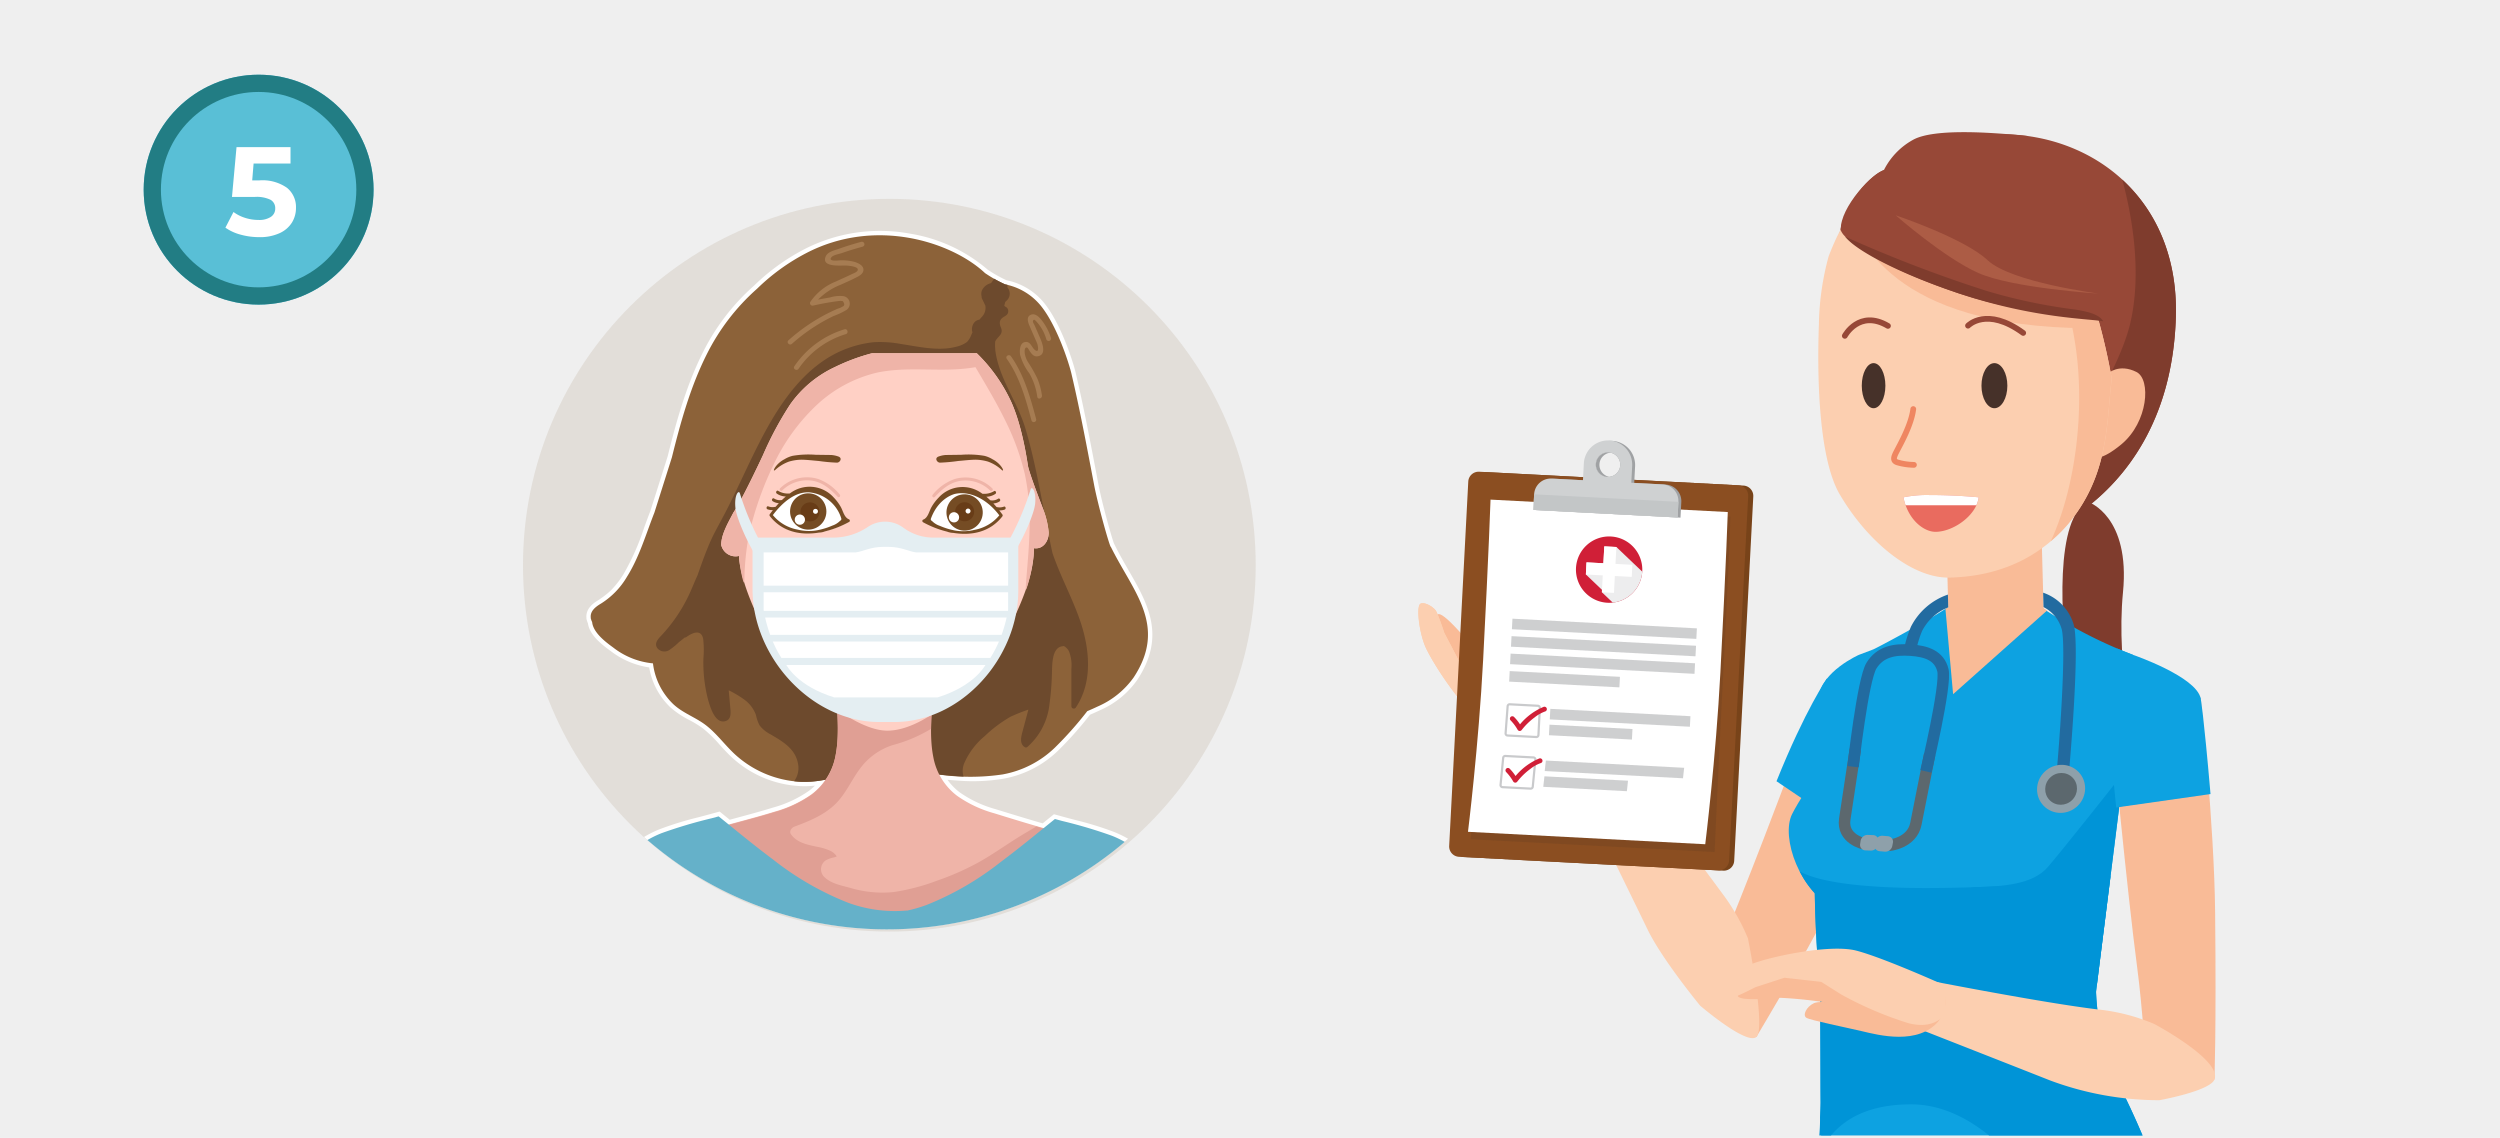 <svg xmlns="http://www.w3.org/2000/svg" width="435" height="198" viewBox="0 0 435 198">
  <g id="Grupo_4535" data-name="Grupo 4535" transform="translate(-595 -754)">
    <g id="Grupo_4498" data-name="Grupo 4498">
      <g id="Grupo_4460" data-name="Grupo 4460">
        <rect id="Rectángulo_937" data-name="Rectángulo 937" width="435" height="198" transform="translate(595 754)" fill="#efefef"/>
        <g id="Grupo_3578" data-name="Grupo 3578" transform="translate(160.218 508.317)">
          <path id="Trazado_3349" data-name="Trazado 3349" d="M439.478,580.266s5.727-13.729,11.939-30.164c5.382-14.239,8.616-21.6,8.616-21.6l8.316,17.87s-3.5,11.412-6.064,18.012c-2.492,6.408-14.549,26.5-14.549,26.5Z" transform="translate(292.643 -164.752)" fill="#f9bb97"/>
          <path id="Trazado_3350" data-name="Trazado 3350" d="M513.705,528.5s-3.733,5.306-8.783,17.872l14.8,9.987,3.83-10.321-8.159-16.721Z" transform="translate(238.971 -164.752)" fill="#0da2e1"/>
          <path id="Trazado_3351" data-name="Trazado 3351" d="M328.137,611.093a35.369,35.369,0,0,0-4.448-7.792c-3.195-4.371-21.777-29.216-21.777-29.216l-6.489,4.232s12.695,25.94,15.236,31.2,9.165,13.288,9.165,13.288,8.047,6.9,9.769,5.456S328.137,611.093,328.137,611.093Z" transform="translate(410.785 -202.137)" fill="#fccfb0"/>
          <path id="Trazado_3352" data-name="Trazado 3352" d="M589.06,1.956c-15.758,0-21.6,6.654-25.363,12.464-7.69,11.872-1.484,34.064-1.484,34.064l36.818,21.652a38.438,38.438,0,0,0,4.733-3.1c6.432-4.894,15.114-14.779,15.688-33.194C620.089,13.476,605.257,1.956,589.06,1.956Z" transform="translate(193.926 267.079)" fill="#974837"/>
          <path id="Trazado_3353" data-name="Trazado 3353" d="M786.053,357.849s7.274,2.463,5.973,15.7,2.413,27.957,2.413,27.957-10.249-5.325-11.773-13.968S780.112,360.026,786.053,357.849Z" transform="translate(12.155 -24.797)" fill="#7f3c2d"/>
          <path id="Trazado_3354" data-name="Trazado 3354" d="M560.194,31.955s-.023-10.347,1.292-15.5c.977-3.828,4.25-8.364,7.48-9.913a12.312,12.312,0,0,1,5.3-5.348c3.643-1.754,12.516-1.266,19.749-.521Z" transform="translate(193.642 268.683)" fill="#974837"/>
          <path id="Trazado_3355" data-name="Trazado 3355" d="M762.634,45.9c1.389,5.075,3.567,15.439,1.438,24.8-2.239,9.852-13.118,25.218-18.27,32.1l5.735,3.373a38.439,38.439,0,0,0,4.734-3.1c6.432-4.894,15.114-14.779,15.689-33.194C772.285,59.438,768.539,51.33,762.634,45.9Z" transform="translate(41.42 231.04)" fill="#7f3c2d"/>
          <path id="Trazado_3356" data-name="Trazado 3356" d="M545.426,508.807c.553-4.558,7.051-7.42,7.051-7.42l2.438-.921.008,21.607Z" transform="translate(205.753 -141.76)" fill="#0da2e1"/>
          <path id="Trazado_3357" data-name="Trazado 3357" d="M602.879,450.793c-3.222-2.159-12.673-1.35-15.894.81s-12.008,6.853-12.618,7.084c-2.729,4.413-5.7,18.834-5.158,21.607h48.668l1.74-20.686A78.313,78.313,0,0,1,602.879,450.793Z" transform="translate(186.3 -99.98)" fill="#0da2e1"/>
          <path id="Trazado_3358" data-name="Trazado 3358" d="M668.32,451.6l1.336,14.853,16.362-14.57c-.7-.4-1.316-.766-1.8-1.093C680.992,448.633,671.542,449.443,668.32,451.6Z" transform="translate(104.965 -99.98)" fill="#f9bb97"/>
          <path id="Trazado_3359" data-name="Trazado 3359" d="M834.954,508.218c-.768-3.834-11.788-7.6-11.788-7.6l-2.766-1.089c-6.717,6.3-.515,21.775,1.026,21.775Z" transform="translate(-17.248 -140.995)" fill="#0da2e1"/>
          <path id="Trazado_3360" data-name="Trazado 3360" d="M669.75,359.587l.27,10.388s2.159,2.833,7.42,2.833a15.449,15.449,0,0,0,9.148-3.332l-.561-20.891Z" transform="translate(103.792 -17.199)" fill="#f9bb97"/>
          <path id="Trazado_3361" data-name="Trazado 3361" d="M547.229,856.12h55.922c-1.388-3.264-2.825-6.354-4.229-9.056-3.777-7.268-3.865-16.031-3.865-16.031H547.033s.084,7.667.084,16.031C547.117,850.7,547.173,853.476,547.229,856.12Z" transform="translate(204.435 -412.866)" fill="#0da2e1"/>
          <path id="Trazado_3362" data-name="Trazado 3362" d="M542.341,591.428c-1.619,13.851,1.432,38.252,1.432,38.252h45.876l6.984-55.6H547.872S543.376,582.566,542.341,591.428Z" transform="translate(208.672 -202.137)" fill="#0da2e1"/>
          <path id="Trazado_3363" data-name="Trazado 3363" d="M527.287,574.085s-7.91,11.332-9.934,15.38,1.349,13.626,7.69,16.594h2.918l3.642-25.767,2.024-6.206Z" transform="translate(229.257 -202.137)" fill="#0da2e1"/>
          <path id="Trazado_3364" data-name="Trazado 3364" d="M717.122,619.761s-10.586,13.418-13.192,16.412-7.7,3.358-12.687,3.477,7.155,11.5,7.155,11.5,7.136,2.833,14.087,5.522Z" transform="translate(87.15 -239.597)" fill="#0094d7"/>
          <path id="Trazado_3365" data-name="Trazado 3365" d="M527.865,716.018l.016.028c.18.3.371.6.569.891.024.035.046.071.071.106.182.264.374.52.57.773.042.053.08.109.122.162.235.295.479.581.734.856.082,5.971.5,12.166.93,17.057h-.015s.084,7.667.084,16.031q0,1.655.014,3.275c0,.491-.107,2.24-.1,2.731.013,1.208-.054,2.137-.123,3.05h2.032c2.395-2.813,6.419-5.413,13.946-5.413,4.842,0,9.394,2.054,13.556,5.413h26.711c-1.388-3.264-2.825-6.354-4.229-9.056a30.118,30.118,0,0,1-1.926-4.684,43.347,43.347,0,0,1-1.937-11.219q0-.053,0-.083l2.521-20.066c-9.4,1.571-24.641,2.056-32.116,2.056-8.679,0-17.921-.653-21.976-2.9h0Q527.574,715.527,527.865,716.018Z" transform="translate(220.606 -317.723)" fill="#0094d7"/>
          <path id="Trazado_3366" data-name="Trazado 3366" d="M572.56,597.111l-1.835,12.13c-.52,3.437,3.294,4.27,3.294,4.27" transform="translate(185.045 -221.021)" fill="none" stroke="#5c686e" stroke-miterlimit="10" stroke-width="2"/>
          <path id="Trazado_3367" data-name="Trazado 3367" d="M587.639,682.5l-.94-.038a.951.951,0,0,1-.91-1.122l.081-.539a1.24,1.24,0,0,1,1.237-1.035l.939.038a.951.951,0,0,1,.911,1.122l-.081.539A1.24,1.24,0,0,1,587.639,682.5Z" transform="translate(172.661 -288.811)" fill="#8ea0aa"/>
          <path id="Trazado_3368" data-name="Trazado 3368" d="M620.749,601.747l-2.4,12.094c-.68,3.427-4.7,3.755-4.7,3.755" transform="translate(149.801 -224.823)" fill="none" stroke="#5c686e" stroke-miterlimit="10" stroke-width="2"/>
          <path id="Trazado_3369" data-name="Trazado 3369" d="M600.644,683.247l.932.082a1.237,1.237,0,0,0,1.278-.981l.107-.538a.953.953,0,0,0-.851-1.169l-.932-.082a1.237,1.237,0,0,0-1.278.981l-.107.538A.953.953,0,0,0,600.644,683.247Z" transform="translate(161.183 -289.455)" fill="#8ea0aa"/>
          <path id="Trazado_3370" data-name="Trazado 3370" d="M591.675,521.973s3.591-15.039,2.957-17.6-2.867-3.316-5.675-3.5-5.252.274-6.757,2.7-3.2,17.583-3.2,17.583" transform="translate(178.215 -142.069)" fill="none" stroke="#226ba0" stroke-miterlimit="10" stroke-width="2"/>
          <path id="Trazado_3371" data-name="Trazado 3371" d="M636.507,449.477l-.057-2.19a11.348,11.348,0,0,0-6.422,5.573,19.512,19.512,0,0,0-1.1,3.38l2.1.3a17.088,17.088,0,0,1,.944-2.943,8.633,8.633,0,0,1,4.354-4.017C636.391,449.547,636.445,449.513,636.507,449.477Z" transform="translate(137.268 -98.147)" fill="#226ba0"/>
          <path id="Trazado_3372" data-name="Trazado 3372" d="M768.182,451.082a8.361,8.361,0,0,0-5.344-5.634l.067,2.507a6.153,6.153,0,0,1,3.167,3.867c.849,3.34-.511,21.483-1.017,26.215l2.159-.008C767.291,477.319,769.295,455.459,768.182,451.082Z" transform="translate(27.449 -96.639)" fill="#226ba0"/>
          <g id="Grupo_3569" data-name="Grupo 3569" transform="translate(787.497 377.032)">
            <ellipse id="Elipse_676" data-name="Elipse 676" cx="4.231" cy="4.134" rx="4.231" ry="4.134" transform="translate(0 5.949) rotate(-44.67)" fill="#8ea0aa"/>
            <ellipse id="Elipse_677" data-name="Elipse 677" cx="2.798" cy="2.734" rx="2.798" ry="2.734" transform="translate(2.004 5.937) rotate(-44.67)" fill="#5c686e"/>
          </g>
          <path id="Trazado_3373" data-name="Trazado 3373" d="M847.127,613.976s.347-7.855.128-29.134c-.157-15.222-2.512-37.216-2.512-37.216l-15.464,5.442s2.618,27.856,4.444,41.629c.9,6.816,1.5,16.64,1.5,16.64Z" transform="translate(-27.041 -180.437)" fill="#f9bb97"/>
          <path id="Trazado_3374" data-name="Trazado 3374" d="M842.054,543.832s.495,2.586,1.709,16.661l-16.414,2.338L826,549.071,841.469,543Z" transform="translate(-24.352 -176.643)" fill="#0da2e1"/>
          <path id="Trazado_3375" data-name="Trazado 3375" d="M670.823,840.731a54.538,54.538,0,0,1-19.057-3.453c-5.035-1.992-25.8-10.142-25.8-10.142l3.964-7.385s20.786,4.084,30.315,5.2a34.035,34.035,0,0,1,9.681,2.517s11.861,6.311,10.461,9.68C679.554,839.154,670.823,840.731,670.823,840.731Z" transform="translate(139.7 -403.612)" fill="#fccfb0"/>
          <path id="Trazado_3376" data-name="Trazado 3376" d="M814.982,229.358s1.889-1.754,4.92-.234c2.567,1.287,2.056,8.734-2.653,12.618-3.476,2.867-4.628,2.26-4.628,2.26Z" transform="translate(-13.379 81.282)" fill="#f9bb97"/>
          <path id="Trazado_3377" data-name="Trazado 3377" d="M435.76,237.5h0c0-.033-.007-.062-.01-.095Z" transform="translate(295.701 73.978)" fill="#fccfb0"/>
          <path id="Trazado_3378" data-name="Trazado 3378" d="M829.208,237.42c0,.033-.006.061-.01.093h0C829.2,237.483,829.2,237.451,829.208,237.42Z" transform="translate(-26.975 73.97)" fill="#fccfb0"/>
          <path id="Trazado_3379" data-name="Trazado 3379" d="M596.379,91.287s-3.823-23.478-11.819-27.525-17.219-4.677-23.55-4.677c-6.588.457-9.017,2.66-11.04,5.224-.534.677-1.4,2.042-2.833,5.734a47.565,47.565,0,0,0-1.7,11.882c-.363,10.05.1,23.545,3.622,29.547,4.934,8.413,12.714,14.654,19.15,14.488,10.27-.264,16.632-4.756,20.513-9.229,6.918-8.24,6.754-16.783,7.533-24.166.041-.385.089-.826.14-1.309Z" transform="translate(205.832 220.226)" fill="#fccfb0"/>
          <path id="Trazado_3380" data-name="Trazado 3380" d="M705.339,67.274A42.82,42.82,0,0,0,692.6,63.368c1.037.577,2,1.309,3.04,1.957,9.309,5.8,12.957,9.844,15.11,23.069,1.889,11.6.135,25.363-4.175,34.737a27.167,27.167,0,0,0,2.924-2.888c6.918-8.24,6.754-16.783,7.533-24.166.041-.385.089-.826.14-1.309l-.013.03S713.336,71.322,705.339,67.274Z" transform="translate(85.052 216.713)" fill="#f9bb97"/>
          <path id="Trazado_3381" data-name="Trazado 3381" d="M617.346,82.507c-1.52-7.125-4.175-16.4-8.025-18.8-6.476-4.047-13.944-4.677-19.071-4.677-4.483,0-10.613-.465-14.311,4.2C577.825,66.468,582.7,82.319,617.346,82.507Z" transform="translate(180.729 220.285)" fill="#f9bb97"/>
          <ellipse id="Elipse_678" data-name="Elipse 678" cx="2.055" cy="3.925" rx="2.055" ry="3.925" transform="translate(758.73 308.866)" fill="#463129"/>
          <ellipse id="Elipse_679" data-name="Elipse 679" cx="2.253" cy="3.925" rx="2.253" ry="3.925" transform="translate(779.557 308.866)" fill="#463129"/>
          <path id="Trazado_3382" data-name="Trazado 3382" d="M621.952,267.85c-.345,2.758-2.216,6.039-2.905,7.386-.455.89-.8,1.651.246,1.92a10.953,10.953,0,0,0,2.775.4" transform="translate(145.738 49.013)" fill="none" stroke="#ef8661" stroke-linecap="round" stroke-linejoin="round" stroke-width="1"/>
          <path id="Trazado_3383" data-name="Trazado 3383" d="M571.013,184.672s2.5-4.675,7.506-1.731" transform="translate(184.769 119.447)" fill="none" stroke="#974837" stroke-linecap="round" stroke-linejoin="round" stroke-width="1"/>
          <path id="Trazado_3384" data-name="Trazado 3384" d="M690.185,181.7s3.226-3.4,9.6,1.263" transform="translate(87.033 120.651)" fill="none" stroke="#974837" stroke-linecap="round" stroke-linejoin="round" stroke-width="1"/>
          <path id="Trazado_3385" data-name="Trazado 3385" d="M627.719,351.4c.769,3.878,3.519,6,5.576,6,3.079,0,7.122-2.833,7.521-6,0,0-3.7-.4-8.6-.4A20.187,20.187,0,0,0,627.719,351.4Z" transform="translate(138.263 -19.18)" fill="#e96b5f"/>
          <path id="Trazado_3386" data-name="Trazado 3386" d="M627.719,351.4a9.7,9.7,0,0,0,.38,1.383h12.3a4.754,4.754,0,0,0,.413-1.383s-3.7-.4-8.6-.4A20.187,20.187,0,0,0,627.719,351.4Z" transform="translate(138.263 -19.18)" fill="#fff"/>
          <path id="Trazado_3389" data-name="Trazado 3389" d="M540.994,832.741l.29.629s-6.08-1.057-7.416-.428-2.012,2.1-1.331,2.539,6.941,1.692,9.718,2.349,9.8,2.521,13.346-1.829c0,0,1.689-2.472.966-4.495S540.994,832.741,540.994,832.741Z" transform="translate(216.544 -412.71)" fill="#f9bb97"/>
          <path id="Trazado_3390" data-name="Trazado 3390" d="M481.76,815a72.744,72.744,0,0,0-7.409-.72c-1.6.093-7.064.652-7.286-.355a5.351,5.351,0,0,1,.159-2.27s10.863-2.456,11.025-2.427,7.286,1.2,7.434,1.307,3.357,3.5,3.357,3.5l-1.188,2.826Z" transform="translate(270.076 -394.982)" fill="#f9bb97"/>
          <path id="Trazado_3391" data-name="Trazado 3391" d="M469.676,797.773l-3.455-2.181-6.4-.717-5.067,1.653s-2.791,1.442-3.649,1.7-2.9-.306-2.865-1.114,2.78-3.173,5.439-4.435,13.879-3.766,18.657-2.519,15.463,6.074,15.463,6.074.528,4.806-.765,5.757-2.946,1.457-5.61.8A62.505,62.505,0,0,1,469.676,797.773Z" transform="translate(285.455 -379.065)" fill="#fccfb0"/>
          <path id="Trazado_3392" data-name="Trazado 3392" d="M247.534,495.536l1.115-1.119s-4.5-4.226-4.8-5.672.47-2.869,1.23-2.589,5.522,4.533,7.715,6.359,7.964,5.323,7.454,10.912c0,0-.522,2.948-2.454,3.888S247.534,495.536,247.534,495.536Z" transform="translate(453.134 -129.995)" fill="#f9bb97"/>
          <path id="Trazado_3393" data-name="Trazado 3393" d="M181.646,475.739a72.822,72.822,0,0,1-5.8-4.669c-1.076-1.184-4.592-5.408-5.454-4.844a5.347,5.347,0,0,0-1.474,1.733s6.044,9.354,6.179,9.447,6.044,4.242,6.226,4.268,4.847-.152,4.847-.152l1.128-2.85Z" transform="translate(514.534 -113.637)" fill="#f9bb97"/>
          <path id="Trazado_3394" data-name="Trazado 3394" d="M174.539,470.325l-3.994-.859-5.071-3.962-2.465-4.726s-.986-2.983-1.42-3.767-2.287-1.811-2.827-1.209-.233,4.213.784,6.974,7.282,12.4,11.568,14.852,15.3,6.478,15.3,6.478,3.74-3.065,3.481-4.649-1.086-3.1-3.45-4.5A62.493,62.493,0,0,0,174.539,470.325Z" transform="translate(523.08 -104.983)" fill="#fccfb0"/>
          <path id="Trazado_3395" data-name="Trazado 3395" d="M174.539,470.325l-3.994-.859-5.071-3.962-2.465-4.726s-.986-2.983-1.42-3.767-2.287-1.811-2.827-1.209-.233,4.213.784,6.974,7.282,12.4,11.568,14.852,15.3,6.478,15.3,6.478,3.74-3.065,3.481-4.649-1.086-3.1-3.45-4.5a62.493,62.493,0,0,0-11.9-4.639Z" transform="translate(523.08 -104.983)" fill="#fccfb0"/>
          <path id="Trazado_3399" data-name="Trazado 3399" d="M567.156,47.143c.1,1.592,7.46,6.707,20.628,11.091s24.049,3.575,26.2,5.4c0,0-.069-9.916-3.4-15.582s-16.495-11.535-25.5-10.658c-3.711.361-7.31-.845-10.4-.6C572.957,36.924,566.92,43.231,567.156,47.143Z" transform="translate(187.937 238.538)" fill="#974837"/>
          <path id="Trazado_3400" data-name="Trazado 3400" d="M620.216,80.41s8.455,7.42,14.415,10.051,20.93,3.575,20.93,3.575-15.247-1.956-19.336-5.8S620.216,80.41,620.216,80.41Z" transform="translate(144.416 202.737)" fill="#ac5c45"/>
          <g id="Grupo_3573" data-name="Grupo 3573" transform="translate(755.854 286.868)">
            <path id="Trazado_3401" data-name="Trazado 3401" d="M596.126,110.565a231.54,231.54,0,0,1-24.709-9.466c1.639,2.208,8.846,6.235,19.867,9.9,13.168,4.385,22.687,4.345,25.027,4.832-.693-1.214-2.555-1.665-4.813-2.047A95.017,95.017,0,0,1,596.126,110.565Z" transform="translate(-571.417 -101.099)" fill="#7f3c2d"/>
          </g>
        </g>
        <g id="Grupo_3579" data-name="Grupo 3579" transform="translate(847.152 830.639)">
          <path id="Trazado_1711" data-name="Trazado 1711" d="M567.68,251.651a1.808,1.808,0,0,0,1.711,1.9l45.093,2.363a1.807,1.807,0,0,0,1.9-1.711l3.322-63.393a1.808,1.808,0,0,0-1.711-1.9L572.9,186.547a1.808,1.808,0,0,0-1.9,1.711Z" transform="translate(-566.786 -181.059)" fill="#784319"/>
          <path id="Trazado_1712" data-name="Trazado 1712" d="M563.7,251.442a1.808,1.808,0,0,0,1.711,1.9l45.093,2.363a1.809,1.809,0,0,0,1.9-1.711l3.322-63.393a1.809,1.809,0,0,0-1.712-1.9l-45.092-2.363a1.808,1.808,0,0,0-1.9,1.711Z" transform="translate(-563.695 -180.896)" fill="#8b4e21"/>
          <path id="Trazado_1713" data-name="Trazado 1713" d="M625.535,213.707l-41.283-2.163s-.286,8.8-1.287,27.913c-.781,14.908-2.663,30.4-2.663,30.4l42.476,2.226s.688-15.552,1.469-30.459C625.249,222.508,625.535,213.707,625.535,213.707Z" transform="translate(-576.582 -200.458)" fill="#231f20" opacity="0.1" style="mix-blend-mode: multiply;isolation: isolate"/>
          <path id="Trazado_1714" data-name="Trazado 1714" d="M623.527,210.171l-41.283-2.164s-.286,8.8-1.288,27.915c-.781,14.907-2.636,29.887-2.636,29.887l41.284,2.163s1.855-14.98,2.636-29.887C623.241,218.972,623.527,210.171,623.527,210.171Z" transform="translate(-575.044 -197.713)" fill="#fff"/>
          <g id="Grupo_3134" data-name="Grupo 3134" transform="translate(14.644)">
            <path id="Trazado_1715" data-name="Trazado 1715" d="M653.849,169.821l-5.455-.286.154-2.931a4.211,4.211,0,0,0-8.41-.441l-.154,2.931-5.455-.286a2.894,2.894,0,0,0-3.041,2.738l-.142,2.718,25.1,1.315.142-2.718A2.894,2.894,0,0,0,653.849,169.821Zm-10.128-1.339a2.128,2.128,0,1,1,2.237-2.014A2.127,2.127,0,0,1,643.721,168.483Z" transform="translate(-630.835 -162.147)" fill="#a0a2a4"/>
            <path id="Trazado_1716" data-name="Trazado 1716" d="M651.571,169.7l-5.455-.286.153-2.931a4.21,4.21,0,0,0-8.409-.441l-.154,2.931-5.456-.286a2.894,2.894,0,0,0-3.04,2.738l-.143,2.718,25.1,1.316.143-2.718A2.9,2.9,0,0,0,651.571,169.7Zm-9.618-1.312a2.128,2.128,0,1,1,2.237-2.014A2.127,2.127,0,0,1,641.953,168.39Z" transform="translate(-629.067 -162.055)" fill="#cfd1d2"/>
            <rect id="Rectángulo_945" data-name="Rectángulo 945" width="2.722" height="25.134" transform="matrix(0.052, -0.999, 0.999, 0.052, 0, 12.092)" fill="#c3c6c7"/>
            <path id="Trazado_1717" data-name="Trazado 1717" d="M679.83,171.353a2.08,2.08,0,0,1,.317.043,2.126,2.126,0,0,0-.22,4.2,2.19,2.19,0,0,1-.319.009,2.128,2.128,0,0,1,.223-4.25Z" transform="translate(-666.721 -169.268)" fill="#a0a2a4"/>
          </g>
          <rect id="Rectángulo_946" data-name="Rectángulo 946" width="1.837" height="32.136" transform="translate(10.918 32.847) rotate(-87)" fill="#9fa1a3" opacity="0.5"/>
          <rect id="Rectángulo_947" data-name="Rectángulo 947" width="1.837" height="32.136" transform="matrix(0.052, -0.999, 0.999, 0.052, 10.759, 35.886)" fill="#9fa1a3" opacity="0.5"/>
          <path id="Trazado_1718" data-name="Trazado 1718" d="M612.2,372.213l-4.989-.262a.553.553,0,0,1-.524-.581l.353-4.713a.553.553,0,0,1,.581-.519l4.884.256a.554.554,0,0,1,.524.581l-.247,4.714A.553.553,0,0,1,612.2,372.213Zm-4.6-5.692a.17.17,0,0,0-.179.161l-.353,4.712a.169.169,0,0,0,.162.175l4.989.261a.17.17,0,0,0,.179-.161l.247-4.714a.17.17,0,0,0-.161-.179Z" transform="translate(-597.055 -320.42)" fill="#c9cacc"/>
          <path id="Trazado_1719" data-name="Trazado 1719" d="M612.611,373.077h-.005a.424.424,0,0,1-.34-.213,7.991,7.991,0,0,0-1.2-1.609.423.423,0,1,1,.573-.622,7.508,7.508,0,0,1,1.038,1.292,10.66,10.66,0,0,1,4.148-3.059.423.423,0,0,1,.206.821,6.327,6.327,0,0,0-1.819,1.036,11.482,11.482,0,0,0-2.244,2.188A.421.421,0,0,1,612.611,373.077Z" transform="translate(-600.35 -322.526)" fill="#d01f37"/>
          <path id="Trazado_1720" data-name="Trazado 1720" d="M608.171,412.338l-4.884-.256a.553.553,0,0,1-.524-.581l.459-4.712a.551.551,0,0,1,.58-.515l4.884.256a.554.554,0,0,1,.523.581l-.459,4.712A.552.552,0,0,1,608.171,412.338Zm-4.388-5.681a.17.17,0,0,0-.179.16l-.459,4.712a.169.169,0,0,0,.162.171l4.884.256a.171.171,0,0,0,.179-.161l.459-4.712a.168.168,0,0,0-.161-.17Z" transform="translate(-594.011 -351.565)" fill="#c9cacc"/>
          <path id="Trazado_1721" data-name="Trazado 1721" d="M609.159,413.216h-.006a.421.421,0,0,1-.34-.213,8.039,8.039,0,0,0-1.2-1.608.423.423,0,0,1,.573-.623,7.563,7.563,0,0,1,1.038,1.292A10.66,10.66,0,0,1,613.375,409a.423.423,0,1,1,.207.82,6.3,6.3,0,0,0-1.82,1.035,11.5,11.5,0,0,0-2.244,2.189A.421.421,0,0,1,609.159,413.216Z" transform="translate(-597.671 -353.674)" fill="#d01f37"/>
          <rect id="Rectángulo_948" data-name="Rectángulo 948" width="1.837" height="32.136" transform="translate(10.599 38.925) rotate(-87)" fill="#9fa1a3" opacity="0.5"/>
          <rect id="Rectángulo_949" data-name="Rectángulo 949" width="1.837" height="19.202" transform="matrix(0.052, -0.999, 0.999, 0.052, 10.44, 41.964)" fill="#9fa1a3" opacity="0.5"/>
          <rect id="Rectángulo_950" data-name="Rectángulo 950" width="1.837" height="24.412" transform="translate(17.509 48.536) rotate(-87)" fill="#9fa1a3" opacity="0.5"/>
          <rect id="Rectángulo_951" data-name="Rectángulo 951" width="1.837" height="14.46" transform="translate(17.364 51.29) rotate(-87)" fill="#9fa1a3" opacity="0.5"/>
          <path id="Trazado_1722" data-name="Trazado 1722" d="M661.987,413.76,637.925,412.5l.2-1.828,24.062,1.261Z" transform="translate(-621.296 -354.977)" fill="#9fa1a3" opacity="0.5"/>
          <path id="Trazado_1723" data-name="Trazado 1723" d="M651.356,425.523l-14.547-.762.2-1.828,14.546.762Z" transform="translate(-620.431 -364.492)" fill="#9fa1a3" opacity="0.5"/>
          <g id="Grupo_3136" data-name="Grupo 3136" transform="translate(22.063 16.705)">
            <g id="Grupo_3135" data-name="Grupo 3135">
              <path id="Trazado_1724" data-name="Trazado 1724" d="M673.719,242.7a5.772,5.772,0,1,1-5.462-6.067A5.772,5.772,0,0,1,673.719,242.7Z" transform="translate(-662.182 -236.626)" fill="#d01f37"/>
            </g>
            <path id="Trazado_1725" data-name="Trazado 1725" d="M675.192,244.437v0l-2.1-.11-.154,2.939-2.939-.154-.11,2.106h0l2.806,2.677-.021.414h0l1.885,1.8a5.772,5.772,0,0,0,5.134-5.383Z" transform="translate(-668.159 -242.604)" fill="#ededee" style="mix-blend-mode: multiply;isolation: isolate"/>
            <path id="Trazado_1726" data-name="Trazado 1726" d="M677.978,247.533l-2.938-.154.154-2.939-2.107-.11-.154,2.939-2.939-.154-.11,2.106,2.939.154-.154,2.939,2.106.11.154-2.939,2.939.154Z" transform="translate(-668.159 -242.604)" fill="#fff"/>
          </g>
        </g>
        <g id="Grupo_4456" data-name="Grupo 4456" transform="translate(-4673.99 -403.861)">
          <circle id="Elipse_770" data-name="Elipse 770" cx="63.747" cy="63.747" r="63.747" transform="translate(5359.99 1192.461)" fill="#e2ded9"/>
          <g id="Grupo_4454" data-name="Grupo 4454" transform="translate(5367.056 1198.045)">
            <g id="Grupo_4428" data-name="Grupo 4428" transform="translate(3.965)">
              <path id="Trazado_4929" data-name="Trazado 4929" d="M5460.021,1301.206a57.884,57.884,0,0,0-6.7-2.056c-.683-.179-1.39-.365-2.077-.555q-.6-.167-1.214-.332l-.372-.1-.3.243q-.831.671-1.658,1.344c-2.095-.6-4.845-1.432-8.186-2.468a20.186,20.186,0,0,1-6.229-2.913,9.954,9.954,0,0,1-2.146-2.2c.585.052,1.127.094,1.654.129l.171.012a32.352,32.352,0,0,0,7.9-.328,18.331,18.331,0,0,0,9.469-4.84,62.7,62.7,0,0,0,5.6-6.292c.641-.276,1.171-.516,1.66-.748a15.478,15.478,0,0,0,6.575-5.331c5.038-7.667,1.834-13.229-1.559-19.117-.8-1.394-1.634-2.835-2.367-4.329l-.166-.337c-.483-1.372-2.067-7.017-2.665-10.154l-.342-1.8c-1.112-5.847-2.263-11.893-3.651-17.777-.335-1.424-2.328-8-5.267-11.806a11.287,11.287,0,0,0-6.424-4.133c-.133-.032-.245-.056-.33-.073h0c-.131-.06-.261-.121-.392-.184l-.063-.031c-.136-.066-.271-.133-.416-.207l-.019-.009c-.3-.157-.606-.321-.9-.487-.5-.289-1-.6-1.466-.915a27.485,27.485,0,0,0-13.482-6.265,28.747,28.747,0,0,0-18.551,2.766,36.91,36.91,0,0,0-8.62,6.262,38.315,38.315,0,0,0-8.876,11.555c-2.99,5.927-4.746,12.465-6.156,18.13-.092.293-.185.585-.275.878l-2.746,8.668c-.384.979-.75,1.981-1.1,2.951a42.374,42.374,0,0,1-3.606,8.093,16.113,16.113,0,0,1-2.058,2.657,13.288,13.288,0,0,1-1.877,1.521l-.308.22c-.718.426-2.306,1.388-2.175,3.1a1.271,1.271,0,0,0,.081.488c.014.059.031.118.051.178a2.509,2.509,0,0,0,.131.328c.263,1.92,2.125,3.5,3.926,4.8a14.427,14.427,0,0,0,6.736,2.874,12.432,12.432,0,0,0,3.667,6.934,15.725,15.725,0,0,0,3.318,2.225,18.6,18.6,0,0,1,2.409,1.489,22.85,22.85,0,0,1,2.9,2.839c.645.707,1.311,1.44,2.03,2.111a18.931,18.931,0,0,0,11.925,5.052,16.3,16.3,0,0,0,2.593-.081,10.1,10.1,0,0,1-1.036.894,20.187,20.187,0,0,1-6.229,2.913c-1.989.618-4.037,1.173-6.019,1.709q-.773.209-1.548.42l-1.457-1.181-.3-.243-.373.1q-.606.165-1.212.332c-.689.189-1.395.374-2.078.554a57.649,57.649,0,0,0-6.7,2.057,18.315,18.315,0,0,0-2.587,1.259l-.21.125a63.75,63.75,0,0,0,84.224.3l-.2-.114A18.836,18.836,0,0,0,5460.021,1301.206Z" transform="translate(-5368.304 -1196.669)" fill="#fff"/>
            </g>
            <g id="Grupo_4453" data-name="Grupo 4453" transform="translate(0 0.755)">
              <g id="Grupo_4449" data-name="Grupo 4449">
                <path id="Trazado_4930" data-name="Trazado 4930" d="M5367.216,1250.647Z" transform="translate(-5364.695 -1179.787)" fill="#736357"/>
                <path id="Trazado_4931" data-name="Trazado 4931" d="M5365.412,1248l.005.005Z" transform="translate(-5365.284 -1180.65)" fill="#736357"/>
                <path id="Trazado_4932" data-name="Trazado 4932" d="M5378.55,1246.983Z" transform="translate(-5360.992 -1180.984)" fill="#736357"/>
                <path id="Trazado_4933" data-name="Trazado 4933" d="M5365.316,1245.536Z" transform="translate(-5365.316 -1181.457)" fill="#736357"/>
                <g id="Grupo_4430" data-name="Grupo 4430" transform="translate(4.721)">
                  <g id="Grupo_4429" data-name="Grupo 4429">
                    <path id="Trazado_4934" data-name="Trazado 4934" d="M5459.383,1251.468c-.147.2-2.219-7.136-2.9-10.682-1.244-6.525-2.461-13.081-3.985-19.543-.371-1.576-2.351-7.919-5.129-11.516a10.651,10.651,0,0,0-6.4-3.947,22.952,22.952,0,0,1-3.49-1.964c-5.647-5.315-18.993-9.846-31.208-3.422a35.983,35.983,0,0,0-8.456,6.148,37.745,37.745,0,0,0-8.718,11.34c-2.865,5.68-4.563,11.81-6.1,17.994l-.283.9-2.753,8.692c-1.49,3.787-2.619,7.748-4.783,11.194a13.629,13.629,0,0,1-4.468,4.629c-.977.577-1.946,1.311-1.831,2.458a.513.513,0,0,0,.043.264c.014.06.03.121.05.182a2.188,2.188,0,0,0,.147.338c.167,1.828,2.327,3.468,3.633,4.411a13.265,13.265,0,0,0,6.951,2.782,11.769,11.769,0,0,0,3.527,7.089c1.68,1.579,3.869,2.279,5.671,3.665,1.863,1.431,3.268,3.394,4.985,5a18.254,18.254,0,0,0,11.45,4.852,17.627,17.627,0,0,0,3.957-.289,62.327,62.327,0,0,0,6.685-1.183,28.292,28.292,0,0,1,4.22.062,34.72,34.72,0,0,0,7.5.185c.269-.036.536-.08.8-.13.408.044.817.087,1.226.129a38.5,38.5,0,0,0,10.809-.054,17.581,17.581,0,0,0,9.084-4.645,62.331,62.331,0,0,0,5.653-6.363c.606-.26,1.211-.527,1.807-.811a14.98,14.98,0,0,0,6.27-5.064C5469.3,1265.116,5463.187,1259.215,5459.383,1251.468Z" transform="translate(-5368.874 -1197.239)" fill="#8c6239"/>
                    <path id="Trazado_4935" data-name="Trazado 4935" d="M5451.114,1262.117c-1.371-3.868-3.374-7.545-4.694-11.438-1.583-7.2-2.6-14.543-4.689-21.616-1.341-4.553-4.434-8.5-5.2-13.245a8.509,8.509,0,0,1-.078-1.954c.41-.9,1.5-1.229,1-2.42-.3-.715-.325-1.311.376-1.789.323-.22.694-.354.841-.761a.881.881,0,0,0-.137-.862c-.122-.161-.4-.242-.5-.4l0-.01c.06-.212.115-.426.167-.638.084-.085.174-.162.242-.238a1.626,1.626,0,0,0,.135-2.29c0-.15.006-.3,0-.454-.179-.041-.316-.069-.4-.087q-.984-.446-1.925-.985a8.6,8.6,0,0,1-.53.775,2.319,2.319,0,0,0-1.595,1.305,1.8,1.8,0,0,0-.033,1.036.715.715,0,0,0,.077.393c.045.1.1.192.151.285.13.305.283.6.415.877a2.248,2.248,0,0,1-.586,1.95c-.156.182-.31.348-.457.517a1.377,1.377,0,0,0-.82.413,1.876,1.876,0,0,0-.379,1.8c-.062.134-.124.268-.187.4a3.635,3.635,0,0,1-.76,1.259,4.961,4.961,0,0,1-1.824.817c-3.121.843-6.548,0-9.665-.462a19.613,19.613,0,0,0-4.7-.316,18.765,18.765,0,0,0-4.687,1.1c-5.771,2.127-9.9,7.044-13.03,12.324-3.155,5.315-5.464,11.1-8.337,16.575-.855,1.628-1.77,3.209-2.509,4.9-.8,1.845-1.468,3.749-2.134,5.652-.561,1.217-1.039,2.485-1.627,3.692a27.316,27.316,0,0,1-4.646,6.768c-.552.589-1.328,1.36-.734,2.214a1.585,1.585,0,0,0,2.249.231,10.735,10.735,0,0,0,1.477-1.225l1.066-.852a.353.353,0,0,0,.269-.073c.973-.7,2.53-1.461,2.915.273a16.428,16.428,0,0,1,.051,3.427,25.687,25.687,0,0,0,.829,7.273c.378,1.279,1.223,4.225,3.047,3.641.84-.269.9-1.132.836-1.912-.1-1.145-.205-2.289-.311-3.432a17.246,17.246,0,0,1,2.691,1.6,5.715,5.715,0,0,1,2.056,2.707,6.844,6.844,0,0,0,.627,1.8,5.664,5.664,0,0,0,1.888,1.543c2.075,1.222,4.384,2.5,4.816,5.214a3.906,3.906,0,0,1-.69,2.954c.357.04.714.073,1.074.092a17.635,17.635,0,0,0,3.957-.29,62.18,62.18,0,0,0,6.686-1.183,28.286,28.286,0,0,1,4.219.062,34.721,34.721,0,0,0,7.5.185q.4-.054.8-.13c.408.044.817.088,1.225.129,1.332.135,2.67.252,4.009.313a3.483,3.483,0,0,1,.092-2.236,12.74,12.74,0,0,1,3.588-4.787,23.415,23.415,0,0,1,4.5-3.379,32.148,32.148,0,0,1,3.106-1.237l-1.028,3.844c-.249.925-.543,2.08.39,2.685a.4.4,0,0,0,.426,0,11.529,11.529,0,0,0,3.877-7.434,47.236,47.236,0,0,0,.425-5.1c.076-1.5-.148-4.881,1.933-5.029a.425.425,0,0,0,.141-.036,2.24,2.24,0,0,1,.889.9,6.616,6.616,0,0,1,.43,3.049q0,3.258,0,6.516a.422.422,0,0,0,.785.222C5453.541,1272.957,5452.865,1267.063,5451.114,1262.117Z" transform="translate(-5366.075 -1195.378)" fill="#6d4a2d"/>
                  </g>
                  <path id="Trazado_4936" data-name="Trazado 4936" d="M5404.13,1200.059c1.2-.422,2.407-.789,3.63-1.115a.439.439,0,0,0-.224-.847c-1.325.353-2.637.756-3.93,1.222-.7.251-1.895.486-2.259,1.272-.943,2.042,2.774,1.585,3.554,1.635.356.023,1.81.149,1.979.584.188.486-.667.739-1.026.919-.909.455-1.848.847-2.767,1.279a9.724,9.724,0,0,0-4.442,3.547.44.44,0,0,0,.477.645,44.587,44.587,0,0,1,4.549-.808,1.629,1.629,0,0,1,.636.041q.505.725-.049.933a2.987,2.987,0,0,1-.836.366q-.924.4-1.826.856a32.089,32.089,0,0,0-6.757,4.65c-.414.368.185.986.595.62a31.436,31.436,0,0,1,4.658-3.442q1.263-.76,2.587-1.4a12.832,12.832,0,0,0,2.277-1.075,1.328,1.328,0,0,0-.547-2.386,5.716,5.716,0,0,0-2.313.219l-2.1.377a11.356,11.356,0,0,1,3.957-2.594c.85-.389,1.709-.755,2.54-1.183.565-.292,1.453-.679,1.393-1.483-.055-.739-.966-1.107-1.537-1.295a8.3,8.3,0,0,0-2.978-.234c-.318.013-1.674.108-1.021-.613C5402.7,1200.37,5403.651,1200.227,5404.13,1200.059Z" transform="translate(-5360.436 -1196.963)" fill="#a67c52"/>
                  <path id="Trazado_4937" data-name="Trazado 4937" d="M5404.332,1209.571A16.277,16.277,0,0,0,5395.6,1216c-.317.459.415.9.729.443a15.349,15.349,0,0,1,8.23-6.029C5405.077,1210.261,5404.855,1209.414,5404.332,1209.571Z" transform="translate(-5360.167 -1193.215)" fill="#a67c52"/>
                  <path id="Trazado_4938" data-name="Trazado 4938" d="M5428.569,1224.091c-1.021-3.817-2.1-7.7-4.384-10.938-.317-.45-1.05-.012-.728.443,2.244,3.18,3.295,6.977,4.3,10.728A.423.423,0,0,0,5428.569,1224.091Z" transform="translate(-5351.064 -1192.1)" fill="#a67c52"/>
                  <path id="Trazado_4939" data-name="Trazado 4939" d="M5430.577,1211.744a9.774,9.774,0,0,0-1.583-3.06c-.431-.555-1.147-1.327-1.917-1.007-.871.361-.5,1.352-.219,2,.3.7.605,1.386.907,2.08.13.3.268.592.389.892.148.364.442,1.84-.405,1.141-.582-.479-.759-1.581-1.764-1.346-.858.2-.9,1.483-.791,2.2a9.447,9.447,0,0,0,1.6,3.219,11.145,11.145,0,0,1,1.388,4.081c.08.556.892.32.813-.234a12.116,12.116,0,0,0-.792-2.92,23.332,23.332,0,0,0-1.585-2.8,3.957,3.957,0,0,1-.623-1.68c-.018-.251-.06-.957.366-.942.173.007.406.5.5.633.327.483.707,1,1.349.913,1.88-.253.632-2.807.222-3.747q-.356-.816-.712-1.635c-.106-.244-.429-.632-.245-.872s.352-.005.554.192a7.735,7.735,0,0,1,1.738,3.123A.423.423,0,0,0,5430.577,1211.744Z" transform="translate(-5350.484 -1193.852)" fill="#a67c52"/>
                </g>
                <g id="Grupo_4437" data-name="Grupo 4437" transform="translate(27.793 76.669)">
                  <g id="Grupo_4433" data-name="Grupo 4433">
                    <g id="Grupo_4432" data-name="Grupo 4432">
                      <g id="Grupo_4431" data-name="Grupo 4431">
                        <path id="Trazado_4940" data-name="Trazado 4940" d="M5442.968,1281.788c-2.843-.788-6.724-1.977-9.547-2.855a20.766,20.766,0,0,1-6.46-3.03,10.9,10.9,0,0,1-4.145-6.679c-.651-3.2-.37-6.641-.207-9.891q.106-2.157.27-4.308h-17.148q.149,2.01.251,4.024c.162,3.251.443,6.688-.207,9.891a10.9,10.9,0,0,1-4.146,6.679,20.766,20.766,0,0,1-6.459,3.032c-2.823.877-5.686,1.6-8.53,2.394-2.688.746,9.247,15.944,27.413,17.613C5432.449,1300.346,5445.656,1282.534,5442.968,1281.788Z" transform="translate(-5386.263 -1255.025)" fill="#efb4a8"/>
                      </g>
                    </g>
                  </g>
                  <g id="Grupo_4436" data-name="Grupo 4436" transform="translate(0 0.072)">
                    <g id="Grupo_4435" data-name="Grupo 4435">
                      <g id="Grupo_4434" data-name="Grupo 4434">
                        <path id="Trazado_4941" data-name="Trazado 4941" d="M5442.968,1281.842c-.691-.191-1.446-.407-2.23-.637-.812.487-1.632.96-2.442,1.449-2.517,1.515-4.892,3.253-7.456,4.7a46.222,46.222,0,0,1-7.4,3.284,36.337,36.337,0,0,1-7.573,1.981,19.561,19.561,0,0,1-7.607-.754c-1.433-.385-3.152-.706-4.28-1.739a1.878,1.878,0,0,1,.121-3.041,5.13,5.13,0,0,1,1.391-.49c.158-.042.329-.111.495-.156a1.312,1.312,0,0,0-.127-.222,2.8,2.8,0,0,0-.972-.773,9.57,9.57,0,0,0-2.367-.713c-1.67-.362-3.383-.683-4.467-2.128-.39-.521.057-1.174.555-1.361,2.625-.984,5.229-2.019,7.249-4.039,1.7-1.7,2.665-3.984,4.075-5.907a11.393,11.393,0,0,1,5.783-4.247,25.383,25.383,0,0,0,6.695-2.835c.015-1.62.122-3.245.2-4.824q.106-2.157.27-4.309h-17.148q.149,2.01.251,4.026c.162,3.249.443,6.688-.207,9.89a10.9,10.9,0,0,1-4.146,6.68,20.763,20.763,0,0,1-6.459,3.03c-2.823.877-5.686,1.605-8.53,2.393-2.688.746,9.247,15.945,27.413,17.613C5432.449,1300.4,5445.656,1282.588,5442.968,1281.842Z" transform="translate(-5386.263 -1255.079)" fill="#e09f94"/>
                      </g>
                    </g>
                  </g>
                </g>
                <g id="Grupo_4445" data-name="Grupo 4445" transform="translate(27.419 20.516)">
                  <g id="Grupo_4438" data-name="Grupo 4438">
                    <path id="Trazado_4942" data-name="Trazado 4942" d="M5442.272,1240.59c-.109-.419-2.316-5.911-2.867-8.056-.113-.437-.9-6.842-2.985-11.41a28.405,28.405,0,0,0-5.964-8.409h-18.22a34.746,34.746,0,0,0-6.5,2.423,19.629,19.629,0,0,0-7.747,6.481,58.946,58.946,0,0,0-4.705,8.764c-.053.113-3.009,6.471-4.682,9.273q-.25.418-.517.825c-.882,1.718-2.084,3.707-2.1,5.581a2.567,2.567,0,0,0,3.094,1.925c.23,4.618,3.383,11.187,5.682,15.229,2.672,4.7,13.472,15.161,20.132,15.161,7.679,0,18.04-11.141,20.815-16.973,2.2-4.615,4.658-9.681,4.7-14.767l.012,0c1.6.233,2.577-1.271,2.549-2.729A14.821,14.821,0,0,0,5442.272,1240.59Z" transform="translate(-5385.981 -1212.698)" fill="#ffd0c5"/>
                    <path id="Trazado_4943" data-name="Trazado 4943" d="M5442.272,1240.577c-.109-.419-2.316-5.911-2.867-8.056-.113-.437-.9-6.842-2.985-11.41a28.4,28.4,0,0,0-5.964-8.409h-18.22a34.746,34.746,0,0,0-6.5,2.423,19.627,19.627,0,0,0-7.747,6.481,58.942,58.942,0,0,0-4.705,8.765c-.053.113-3.009,6.471-4.682,9.273q-.25.418-.517.825c-.882,1.718-2.084,3.707-2.1,5.58a2.568,2.568,0,0,0,3.094,1.925c.1,1.981.909,5.714.937,4.337a46.844,46.844,0,0,1,.758-7.844,57.257,57.257,0,0,1,4.362-12.454,34.278,34.278,0,0,1,7.159-10,23.121,23.121,0,0,1,10.829-5.936c5.615-1.185,11.4.068,17.031-.934a.09.09,0,0,1,.1.04c1.856,3.155,3.749,6.3,5.337,9.6a42.469,42.469,0,0,1,3.234,9.014,40.67,40.67,0,0,1,.8,10.054c-.086,3.313-.466,6.6-.676,9.906-.064,1.012,1.427-3.687,1.456-7.133l.012,0c1.6.234,2.577-1.271,2.549-2.729A14.82,14.82,0,0,0,5442.272,1240.577Z" transform="translate(-5385.981 -1212.702)" fill="#efb4a8"/>
                  </g>
                  <g id="Grupo_4444" data-name="Grupo 4444" transform="translate(7.896 17.644)">
                    <g id="Grupo_4439" data-name="Grupo 4439" transform="translate(0.671 5.79)">
                      <path id="Trazado_4944" data-name="Trazado 4944" d="M5405.488,1235.448c-.387-.605-.663-1.272-1-1.907-.087-.165-.176-.327-.271-.482a7.286,7.286,0,0,0-.777-.913,5.929,5.929,0,0,0-3.437-1.745,5.631,5.631,0,0,0-3.2.586c-.524.406-1.049.811-1.564,1.226-.753.694-1.527,1.366-2.261,2.08.016,0,.032,0,.047,0-.159.2-.315.4-.465.592a.365.365,0,0,0-.03.047.276.276,0,0,0-.034.377c2.136,2.673,5.319,3.27,8.441,2.772a3.263,3.263,0,0,0,1.064-.211,17.109,17.109,0,0,0,4.1-1.572C5405.893,1236.02,5405.679,1235.744,5405.488,1235.448Z" transform="translate(-5392.438 -1230.365)" fill="#fff"/>
                    </g>
                    <g id="Grupo_4440" data-name="Grupo 4440" transform="translate(27.33 5.745)">
                      <path id="Trazado_4945" data-name="Trazado 4945" d="M5412.532,1236.266a17.11,17.11,0,0,0,4.1,1.571,3.281,3.281,0,0,0,1.063.212c3.122.5,6.306-.1,8.441-2.773a.273.273,0,0,0-.034-.375.226.226,0,0,0-.03-.048c-.148-.2-.306-.394-.465-.592a.291.291,0,0,0,.048,0c-.733-.712-1.508-1.385-2.262-2.08-.513-.415-1.039-.82-1.563-1.225a5.631,5.631,0,0,0-3.2-.588,5.925,5.925,0,0,0-3.437,1.745,7.5,7.5,0,0,0-.779.913c-.094.156-.184.317-.27.483-.333.633-.609,1.3-1,1.905C5412.956,1235.711,5412.74,1235.986,5412.532,1236.266Z" transform="translate(-5412.532 -1230.331)" fill="#fff"/>
                    </g>
                    <g id="Grupo_4441" data-name="Grupo 4441" transform="translate(0 3.982)">
                      <path id="Trazado_4946" data-name="Trazado 4946" d="M5426.54,1233.673a2.168,2.168,0,0,1-1.27.058c-.179-.209-.361-.419-.551-.624a2.065,2.065,0,0,0,1.082-.35c.279-.188.007-.658-.267-.455a1.891,1.891,0,0,1-1.354.256c-.22-.214-.448-.421-.684-.615a2.824,2.824,0,0,0,1.582-.5c.275-.192-.007-.674-.266-.455a3.314,3.314,0,0,1-2.011.434,5.636,5.636,0,0,0-7.606.677,7.912,7.912,0,0,0-1.259,1.681c-.386.69-.574,1.737-1.331,2.11l-.009.005a.265.265,0,0,0-.106.488,17.107,17.107,0,0,0,4.167,1.631,3.228,3.228,0,0,0,1.076.219c3.163.515,6.387-.1,8.55-2.865a.287.287,0,0,0-.035-.389.221.221,0,0,0-.029-.049c-.151-.2-.31-.407-.472-.612a2.542,2.542,0,0,0,.931-.133C5427,1234.071,5426.847,1233.53,5426.54,1233.673Zm-.784,1.506a7.27,7.27,0,0,1-4.3,2.524,8.193,8.193,0,0,1-3.411.118,12.336,12.336,0,0,1-2.646-.814,3.419,3.419,0,0,1-1.36-.849.313.313,0,0,1-.186-.4c1.34-3.665,4.113-4.291,4.212-4.312C5421,1230.823,5423.944,1232.76,5425.755,1235.179Z" transform="translate(-5385.257 -1228.593)" fill="#754c24"/>
                      <path id="Trazado_4947" data-name="Trazado 4947" d="M5392.11,1234.147a2.517,2.517,0,0,0,.93.134c-.161.2-.32.409-.471.61a.338.338,0,0,0-.031.049.288.288,0,0,0-.035.389c2.164,2.764,5.388,3.379,8.551,2.866a3.255,3.255,0,0,0,1.076-.219,17.111,17.111,0,0,0,4.165-1.632.264.264,0,0,0-.1-.487l-.01-.005c-.756-.373-.944-1.421-1.331-2.111a7.886,7.886,0,0,0-1.258-1.681,5.638,5.638,0,0,0-7.607-.675,3.316,3.316,0,0,1-2.01-.435c-.26-.219-.542.263-.267.455a2.814,2.814,0,0,0,1.582.505c-.236.194-.463.4-.685.616a1.9,1.9,0,0,1-1.352-.257c-.273-.2-.546.266-.267.455a2.063,2.063,0,0,0,1.082.35c-.19.2-.373.414-.552.625a2.17,2.17,0,0,1-1.269-.06C5391.942,1233.5,5391.792,1234.038,5392.11,1234.147Zm12.822,1.579a.315.315,0,0,1-.187.4,3.418,3.418,0,0,1-1.358.848,12.275,12.275,0,0,1-2.645.815,8.178,8.178,0,0,1-3.413-.118,7.254,7.254,0,0,1-4.3-2.523c1.536-2.053,3.946-4.263,6.606-3.925A6.473,6.473,0,0,1,5404.933,1235.726Z" transform="translate(-5391.933 -1228.604)" fill="#754c24"/>
                      <path id="Trazado_4948" data-name="Trazado 4948" d="M5418.952,1229.021a6.224,6.224,0,0,0-1.511.291,8.635,8.635,0,0,0-3.707,2.7c-.212.263.141.62.374.371,1.348-1.433,2.8-2.677,4.845-2.837a6.152,6.152,0,0,1,4.792,1.739c.241.239.615-.134.373-.373A6.668,6.668,0,0,0,5418.952,1229.021Z" transform="translate(-5384.831 -1229.002)" fill="#efb4a8"/>
                    </g>
                    <path id="Trazado_4949" data-name="Trazado 4949" d="M5405.294,1246.119c-1.308-1.441-.876-3.343-.342-5.026.1-.321.611-.184.508.141-.468,1.474-.965,3.224.207,4.512C5405.894,1246,5405.522,1246.37,5405.294,1246.119Z" transform="translate(-5387.849 -1221.129)" fill="#efb4a8"/>
                    <g id="Grupo_4442" data-name="Grupo 4442" transform="translate(1.28)">
                      <path id="Trazado_4950" data-name="Trazado 4950" d="M5402.853,1226.07l-2.681-.036a16.5,16.5,0,0,0-4.022.182,4.939,4.939,0,0,0-1.413.594c-1.693.86-2.278,2.542-1.5,1.761a7.128,7.128,0,0,1,2.312-1.361,8.235,8.235,0,0,1,2.082-.321c1.022.01,2.053.142,3.057.222a29.464,29.464,0,0,0,3.19.292c.528-.013,1.006-.831.193-1.082A4.489,4.489,0,0,0,5402.853,1226.07Z" transform="translate(-5392.898 -1226.001)" fill="#754c24"/>
                      <path id="Trazado_4951" data-name="Trazado 4951" d="M5415.853,1226.07l2.681-.036a16.5,16.5,0,0,1,4.021.182,4.931,4.931,0,0,1,1.413.594c1.691.86,2.278,2.542,1.5,1.761a7.131,7.131,0,0,0-2.312-1.361,8.222,8.222,0,0,0-2.083-.321c-1.021.01-2.052.142-3.056.222a29.487,29.487,0,0,1-3.19.292c-.529-.013-1.005-.831-.193-1.082A4.49,4.49,0,0,1,5415.853,1226.07Z" transform="translate(-5385.937 -1226.001)" fill="#754c24"/>
                      <path id="Trazado_4952" data-name="Trazado 4952" d="M5400.407,1229.289a6.248,6.248,0,0,0-1.513-.291,6.665,6.665,0,0,0-5.164,1.893c-.243.239.13.612.372.373a6.152,6.152,0,0,1,4.792-1.74c2.043.159,3.5,1.4,4.845,2.837.234.248.586-.109.374-.372A8.626,8.626,0,0,0,5400.407,1229.289Z" transform="translate(-5392.652 -1225.027)" fill="#efb4a8"/>
                    </g>
                    <path id="Trazado_4953" data-name="Trazado 4953" d="M5406.26,1244.834a.65.65,0,0,1,.147-.017.636.636,0,0,1,.555.283,1.705,1.705,0,0,1,.381.341,1.875,1.875,0,0,0,.251-.99c0-.722-.319-1.305-.712-1.305s-.713.584-.713,1.305a2.348,2.348,0,0,0,.032.378Z" transform="translate(-5387.28 -1220.399)" fill="#e08f82"/>
                    <path id="Trazado_4954" data-name="Trazado 4954" d="M5410.054,1244.834a.665.665,0,0,0-.148-.017.632.632,0,0,0-.554.283,1.705,1.705,0,0,0-.381.341,1.866,1.866,0,0,1-.252-.99c0-.722.319-1.305.712-1.305s.713.584.713,1.305a2.242,2.242,0,0,1-.032.378C5410.091,1244.831,5410.071,1244.831,5410.054,1244.834Z" transform="translate(-5386.447 -1220.399)" fill="#e08f82"/>
                    <g id="Grupo_4443" data-name="Grupo 4443" transform="translate(16.004 28.499)">
                      <path id="Trazado_4955" data-name="Trazado 4955" d="M5411.053,1248.816c-.171-.021-1.047.268-1.5.275-.425-.012-1.275-.3-1.5-.275-.333-.031-8.591,2.419-.576,5.973a8.75,8.75,0,0,0,4.117.184C5419.66,1251.48,5411.387,1248.786,5411.053,1248.816Z" transform="translate(-5403.995 -1247.045)" fill="#e59285"/>
                      <path id="Trazado_4956" data-name="Trazado 4956" d="M5405.062,1251.232h8.823c.053-.008.521-.178.369-.252h-9.978C5404.232,1251.046,5404.886,1251.205,5405.062,1251.232Z" transform="translate(-5403.904 -1246.338)" fill="#aa534f"/>
                      <path id="Trazado_4957" data-name="Trazado 4957" d="M5409.092,1247.545a1.548,1.548,0,0,1-1.542-.01c-.386-.228-.8.338-.413.569a2.269,2.269,0,0,0,2.246.081C5409.782,1247.973,5409.493,1247.334,5409.092,1247.545Z" transform="translate(-5403.019 -1247.481)" fill="#efb4a8"/>
                      <path id="Trazado_4958" data-name="Trazado 4958" d="M5410.4,1254a5.3,5.3,0,0,1-3.471-.015.351.351,0,0,0-.226.665,5.938,5.938,0,0,0,3.842.037C5410.967,1254.551,5410.826,1253.863,5410.4,1254Z" transform="translate(-5403.187 -1245.361)" fill="#efb4a8"/>
                    </g>
                    <circle id="Elipse_771" data-name="Elipse 771" cx="3.16" cy="3.16" r="3.16" transform="translate(4.09 6.737)" fill="#754c24"/>
                    <circle id="Elipse_772" data-name="Elipse 772" cx="3.16" cy="3.16" r="3.16" transform="matrix(0.999, -0.036, 0.036, 0.999, 31.189, 7.027)" fill="#754c24"/>
                    <circle id="Elipse_773" data-name="Elipse 773" cx="1.662" cy="1.662" r="1.662" transform="translate(5.896 8.309)" fill="#683c17"/>
                    <circle id="Elipse_774" data-name="Elipse 774" cx="1.662" cy="1.662" r="1.662" transform="translate(32.804 8.287)" fill="#683c17"/>
                    <path id="Trazado_4959" data-name="Trazado 4959" d="M5397.409,1234.752a.89.89,0,1,1-.889-.89A.889.889,0,0,1,5397.409,1234.752Z" transform="translate(-5390.725 -1223.432)" fill="#fff"/>
                    <path id="Trazado_4960" data-name="Trazado 4960" d="M5417.624,1234.447a.89.89,0,1,1-.891-.89A.892.892,0,0,1,5417.624,1234.447Z" transform="translate(-5384.12 -1223.531)" fill="#fff"/>
                    <circle id="Elipse_775" data-name="Elipse 775" cx="0.43" cy="0.43" r="0.43" transform="translate(8.084 9.444)" fill="#fff"/>
                    <path id="Trazado_4961" data-name="Trazado 4961" d="M5418.894,1233.512a.43.43,0,1,1-.43-.43A.43.43,0,0,1,5418.894,1233.512Z" transform="translate(-5383.404 -1223.687)" fill="#fff"/>
                  </g>
                </g>
                <g id="Grupo_4448" data-name="Grupo 4448" transform="translate(14.585 101.109)">
                  <g id="Grupo_4447" data-name="Grupo 4447">
                    <g id="Grupo_4446" data-name="Grupo 4446">
                      <path id="Trazado_4962" data-name="Trazado 4962" d="M5448.425,1274.235q-.6-.167-1.21-.33c-3.125,2.525-6.222,5.085-9.443,7.487a51.6,51.6,0,0,1-12.938,7.487,25.774,25.774,0,0,1-3.371.975v-.025a23.545,23.545,0,0,1-10.38-1.409,51.627,51.627,0,0,1-12.939-7.487c-3.222-2.4-6.318-4.964-9.442-7.487l-1.211.329a82.608,82.608,0,0,0-8.7,2.586,17.372,17.372,0,0,0-2.48,1.208,63.751,63.751,0,0,0,83.054.318,17.945,17.945,0,0,0-2.235-1.067A82.917,82.917,0,0,0,5448.425,1274.235Z" transform="translate(-5376.309 -1273.446)" fill="#65b1c9"/>
                    </g>
                  </g>
                </g>
              </g>
              <g id="Grupo_4452" data-name="Grupo 4452" transform="translate(29.855 43.999)">
                <path id="Trazado_4963" data-name="Trazado 4963" d="M5427.589,1230.6a48.815,48.815,0,0,1-4.005,9.315.928.928,0,0,0,1.6.937c1.229-2.039,3.029-6.016,3.187-7.789C5428.57,1230.853,5427.786,1229.97,5427.589,1230.6Z" transform="translate(-5376.171 -1230.401)" fill="#e4eef2"/>
                <path id="Trazado_4964" data-name="Trazado 4964" d="M5388.632,1231.124a48.853,48.853,0,0,0,4.006,9.315.928.928,0,0,1-1.6.935c-1.229-2.039-3.027-6.016-3.187-7.789C5387.651,1231.376,5388.436,1230.492,5388.632,1231.124Z" transform="translate(-5387.817 -1230.23)" fill="#e4eef2"/>
                <g id="Grupo_4451" data-name="Grupo 4451" transform="translate(3.021 5.829)">
                  <path id="Trazado_4965" data-name="Trazado 4965" d="M5421.462,1237.571a8.748,8.748,0,0,1-5.157-1.748,5.345,5.345,0,0,0-6.111-.134,10.806,10.806,0,0,1-5.981,1.882h-14.118v8.988c0,11.813,10.265,23.1,22.078,23.1h2.593c11.708,0,21.569-11.2,21.569-22.908v-9.178Z" transform="translate(-5390.095 -1234.795)" fill="#e4eef2"/>
                  <g id="Grupo_4450" data-name="Grupo 4450" transform="translate(1.93 4.389)">
                    <path id="Trazado_4966" data-name="Trazado 4966" d="M5392.753,1250.518a20.179,20.179,0,0,0,1.5,2.858H5430.6a20.377,20.377,0,0,0,1.5-2.858Z" transform="translate(-5391.156 -1234.046)" fill="#fff"/>
                    <path id="Trazado_4967" data-name="Trazado 4967" d="M5391.55,1244.059v3.074c.01.053.018.1.026.157h42.489c.009-.052.017-.1.025-.157v-3.074Z" transform="translate(-5391.55 -1236.157)" fill="#fff"/>
                    <path id="Trazado_4968" data-name="Trazado 4968" d="M5391.744,1247.365a24.659,24.659,0,0,0,.883,3.026h40.258a24.324,24.324,0,0,0,.884-3.026Z" transform="translate(-5391.485 -1235.076)" fill="#fff"/>
                    <path id="Trazado_4969" data-name="Trazado 4969" d="M5394.523,1253.594c.129.171,1.951,3.663,8.343,5.643h17.964c6.392-1.979,8.214-5.471,8.343-5.643Z" transform="translate(-5390.577 -1233.041)" fill="#fff"/>
                    <path id="Trazado_4970" data-name="Trazado 4970" d="M5418.044,1239.06c-1.19-.142-2.567-.957-4.758-.957h-.933c-2.19,0-3.568.815-4.756.957H5391.55v5.79h42.541v-5.79Z" transform="translate(-5391.55 -1238.103)" fill="#fff"/>
                  </g>
                </g>
              </g>
            </g>
          </g>
        </g>
        <g id="Grupo_4372" data-name="Grupo 4372" transform="translate(-4338 1383)">
          <g id="Elipse_568" data-name="Elipse 568" transform="translate(4958 -616)" fill="#59bfd6" stroke="#227d84" stroke-width="3">
            <circle cx="20" cy="20" r="20" stroke="none"/>
            <circle cx="20" cy="20" r="18.5" fill="none"/>
          </g>
          <path id="Trazado_3105" data-name="Trazado 3105" d="M6.138-9.614a7.4,7.4,0,0,1,4.807,1.3A4.3,4.3,0,0,1,12.5-4.84a4.829,4.829,0,0,1-.7,2.563A4.917,4.917,0,0,1,9.647-.429,8.162,8.162,0,0,1,6.094.264a12.112,12.112,0,0,1-3.2-.429A8.245,8.245,0,0,1,.22-1.386L1.628-4.114A6.739,6.739,0,0,0,3.652-3.091a7.737,7.737,0,0,0,2.354.363,3.688,3.688,0,0,0,2.112-.528,1.688,1.688,0,0,0,.77-1.474,1.656,1.656,0,0,0-.8-1.5A5.541,5.541,0,0,0,5.3-6.732H1.364L2.156-15.4H11.55v2.86H5.126L4.884-9.614Z" transform="translate(4972 -588)" fill="#fff"/>
        </g>
      </g>
    </g>
  </g>
</svg>
